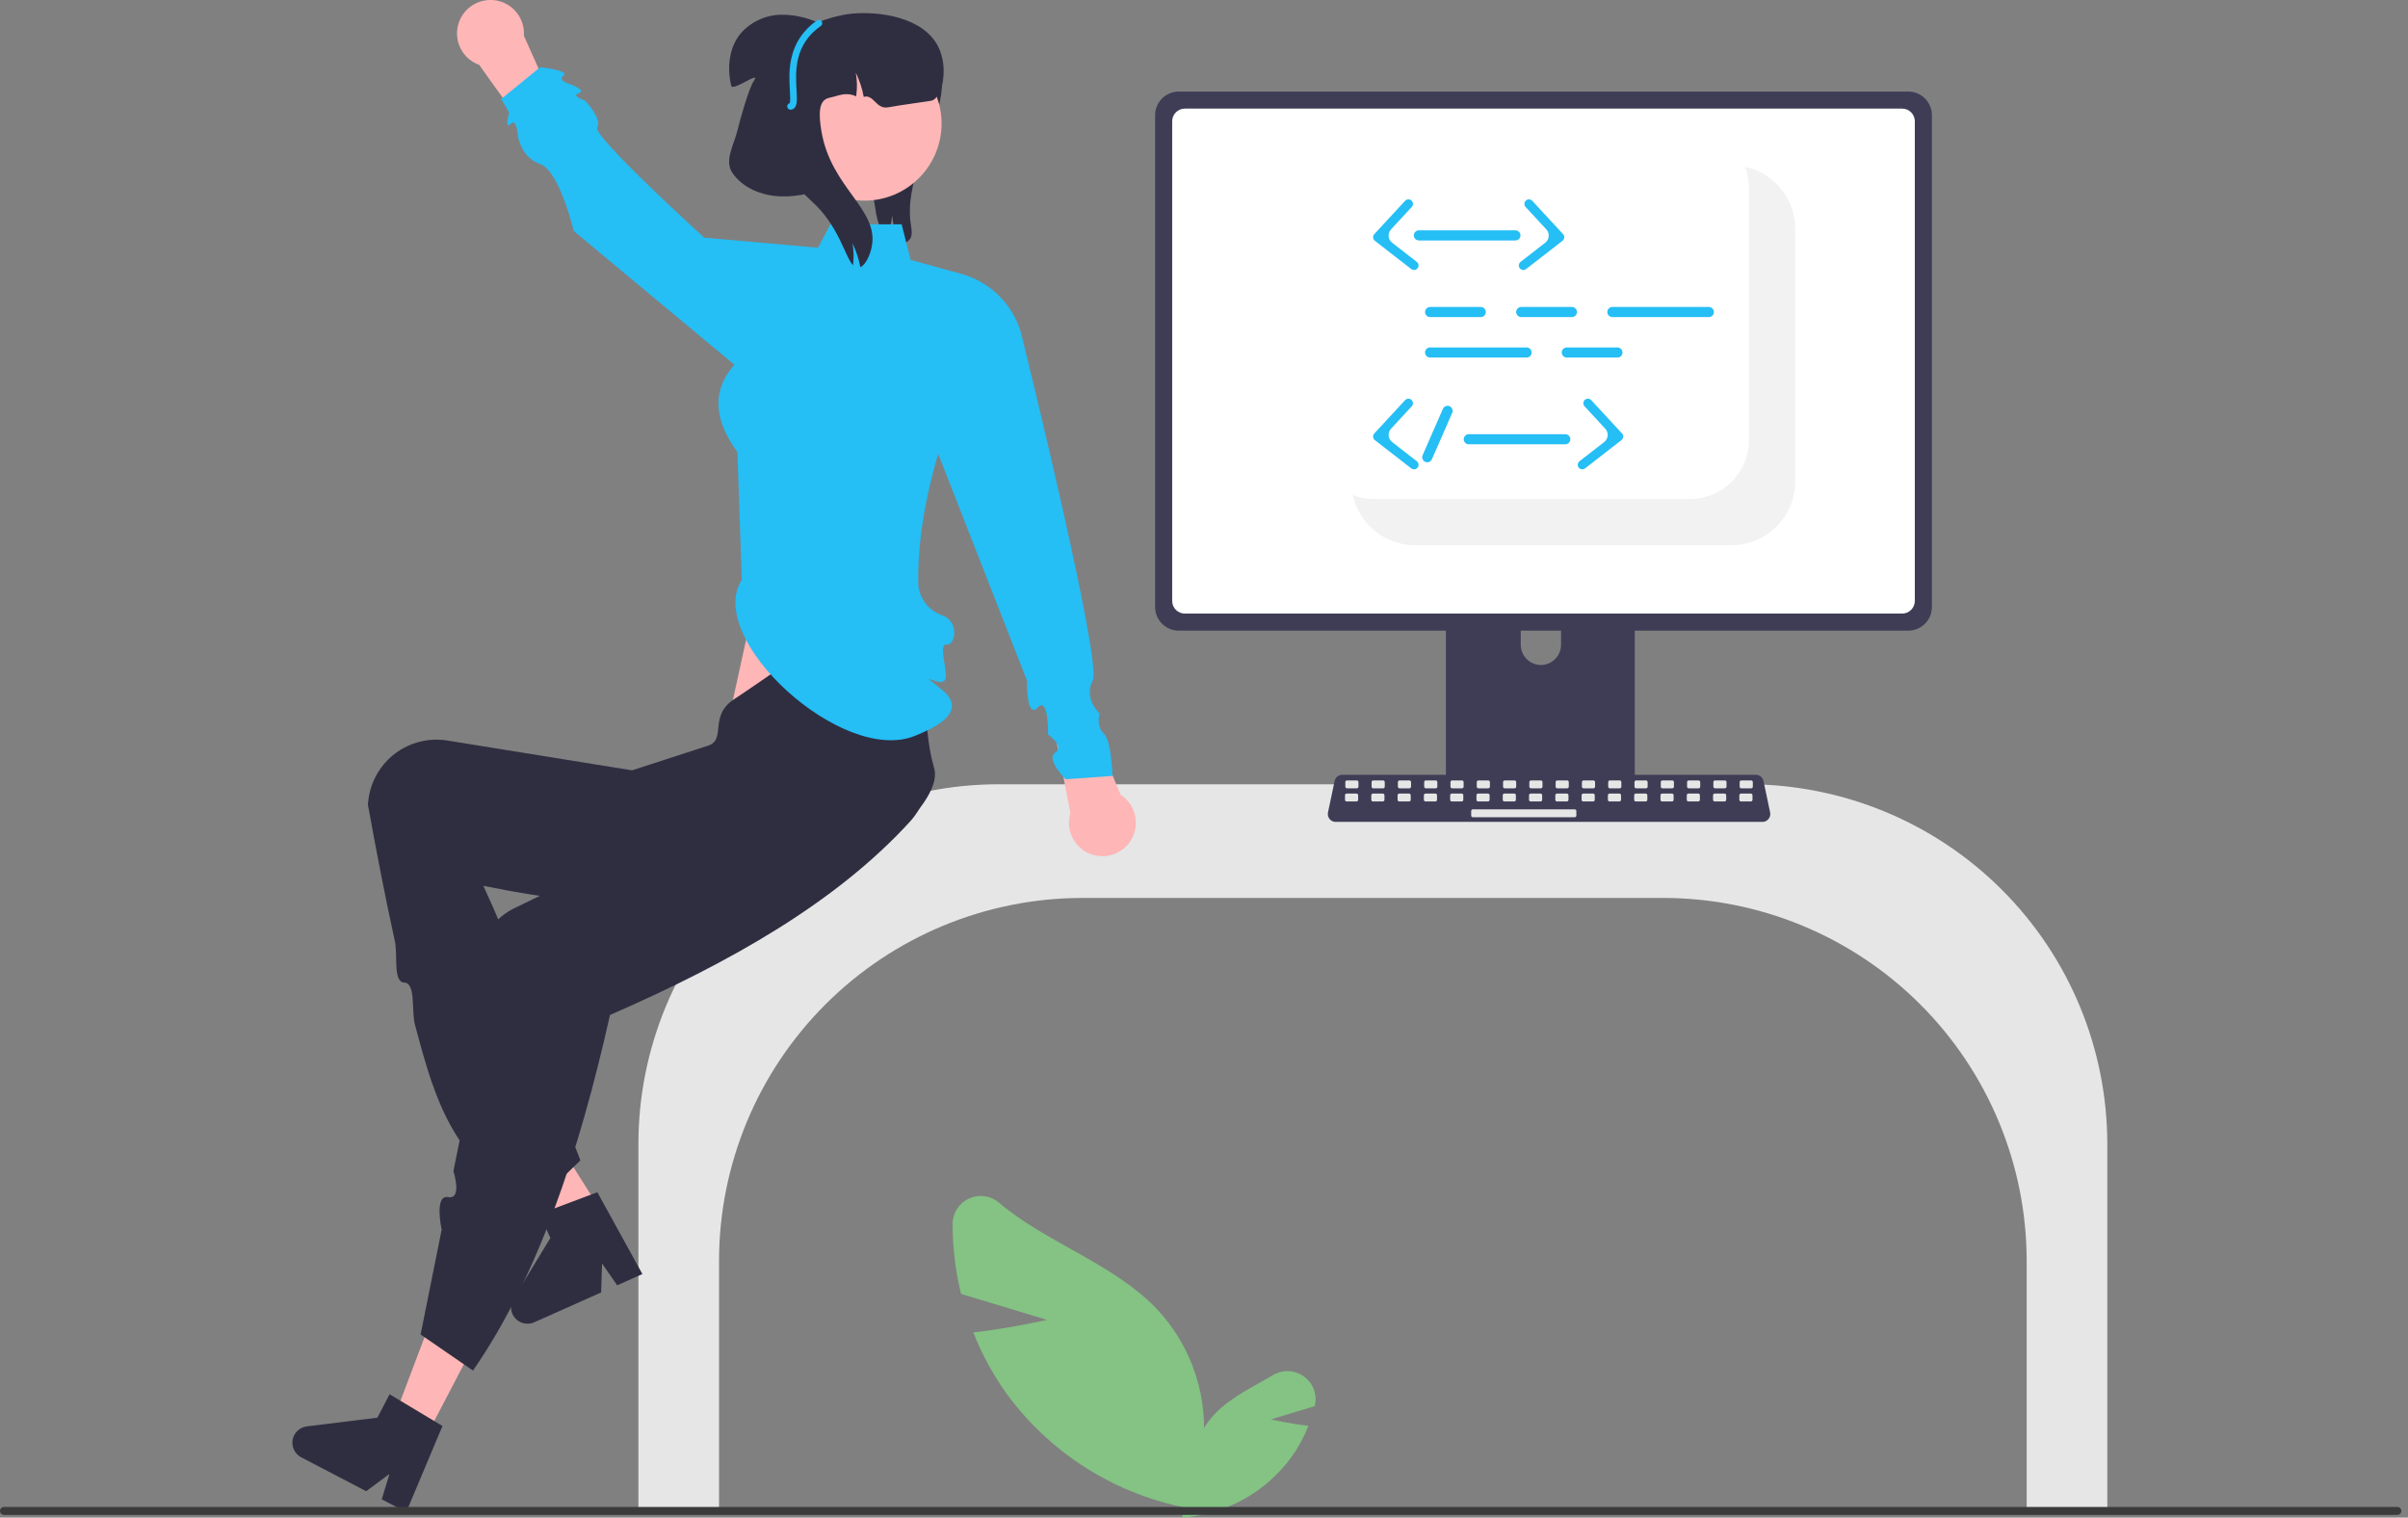 <svg width="238" height="150" viewBox="0 0 238 150" fill="none" xmlns="http://www.w3.org/2000/svg">
<rect x="0" y="0" width="238" height="150" fill="#808080" stroke="none"/>
<g clip-path="url(#clip0_32_149)">
<path d="M89.949 23.617C89.785 23.828 89.559 23.982 89.303 24.056C89.047 24.131 88.774 24.123 88.522 24.033C88.446 24.01 88.371 23.983 88.298 23.951C88.38 23.07 88.34 22.181 88.177 21.311C88.112 22.059 87.929 22.792 87.634 23.482C87.394 23.241 87.197 22.96 87.052 22.652C86.783 22.014 86.605 21.341 86.522 20.654C86.124 18.312 85.731 15.876 86.381 13.587C87.333 10.243 90.335 7.84 91.589 4.596L92.207 4.041C93.264 5.841 93.311 8.076 92.88 10.117C92.451 12.161 91.587 14.08 90.904 16.051C90.221 18.023 89.709 20.12 90.026 22.183C90.099 22.668 90.21 23.202 89.949 23.617Z" fill="#2F2E41"/>
<path d="M76.219 51.909L72.193 70.307L89.778 76.029L87.192 51.909H76.219Z" fill="#FFB6B6"/>
<path d="M200.312 149.548H208.28V113.047C208.27 103.627 204.52 94.596 197.853 87.935C191.186 81.274 182.147 77.527 172.719 77.516H98.66C89.231 77.527 80.192 81.274 73.525 87.935C66.859 94.596 63.109 103.627 63.098 113.047V149.548H71.067V124.612C71.078 115.104 74.862 105.989 81.591 99.266C88.32 92.543 97.443 88.761 106.959 88.751H164.419C173.935 88.761 183.058 92.543 189.787 99.266C196.516 105.989 200.301 115.104 200.312 124.612V149.548Z" fill="#E6E6E6"/>
<path d="M103.478 130.453L94.985 127.884C94.433 125.616 94.154 123.291 94.155 120.957C94.159 120.43 94.314 119.915 94.6 119.472C94.886 119.029 95.293 118.677 95.772 118.457C96.251 118.237 96.784 118.157 97.306 118.228C97.829 118.299 98.321 118.517 98.724 118.857C103.279 122.761 109.951 124.844 114.257 129.292C116.039 131.162 117.377 133.408 118.172 135.864C118.967 138.321 119.199 140.924 118.85 143.482L120.709 149.49C116.548 149.19 112.502 147.992 108.85 145.979C105.197 143.967 102.025 141.187 99.551 137.831C98.182 135.935 97.057 133.874 96.204 131.697C99.805 131.288 103.478 130.453 103.478 130.453Z" fill="#84C383"/>
<path d="M125.612 140.291L129.944 138.98C129.949 138.957 129.955 138.934 129.96 138.911C130.08 138.382 130.042 137.829 129.851 137.321C129.66 136.813 129.324 136.372 128.885 136.052C128.446 135.733 127.923 135.549 127.381 135.523C126.838 135.497 126.3 135.63 125.832 135.907C123.866 137.074 121.682 138.079 120.114 139.699C119.205 140.652 118.523 141.798 118.117 143.051C117.712 144.303 117.594 145.631 117.772 146.936L116.824 150C118.946 149.847 121.009 149.236 122.872 148.21C124.735 147.183 126.353 145.765 127.615 144.054C128.313 143.086 128.887 142.035 129.322 140.925C127.485 140.717 125.612 140.291 125.612 140.291Z" fill="#84C383"/>
<path d="M160.676 50.597H143.808C143.569 50.598 143.34 50.693 143.172 50.862C143.003 51.031 142.909 51.259 142.909 51.498V78.121H161.577V51.498C161.577 51.38 161.553 51.262 161.508 51.153C161.463 51.044 161.397 50.945 161.313 50.861C161.229 50.777 161.13 50.711 161.021 50.666C160.911 50.621 160.794 50.597 160.676 50.597ZM152.298 65.725C151.771 65.722 151.266 65.512 150.893 65.139C150.52 64.766 150.309 64.262 150.307 63.734V60.664C150.307 60.136 150.517 59.631 150.891 59.258C151.264 58.886 151.771 58.676 152.298 58.676C152.826 58.676 153.332 58.886 153.706 59.258C154.079 59.631 154.29 60.136 154.29 60.664V63.734C154.288 64.262 154.077 64.766 153.704 65.139C153.331 65.512 152.826 65.722 152.298 65.725Z" fill="#3F3D56"/>
<path d="M188.608 9.049H116.503C115.884 9.05 115.29 9.296 114.852 9.734C114.414 10.171 114.167 10.765 114.166 11.384V59.998C114.167 60.617 114.413 61.21 114.851 61.648C115.289 62.086 115.883 62.332 116.503 62.333H188.608C189.227 62.332 189.821 62.086 190.26 61.648C190.698 61.21 190.944 60.617 190.945 59.998V11.384C190.944 10.765 190.697 10.171 190.259 9.734C189.821 9.296 189.227 9.05 188.608 9.049Z" fill="#3F3D56"/>
<path d="M188.006 10.735H117.106C116.774 10.736 116.456 10.868 116.222 11.103C115.987 11.337 115.856 11.655 115.856 11.986V59.396C115.856 59.727 115.988 60.044 116.222 60.278C116.457 60.512 116.774 60.644 117.106 60.644H188.006C188.337 60.644 188.655 60.512 188.889 60.278C189.123 60.044 189.255 59.727 189.256 59.396V11.986C189.256 11.655 189.124 11.337 188.89 11.103C188.656 10.868 188.338 10.736 188.006 10.735Z" fill="white"/>
<path d="M142.851 77.269V79.838C142.851 79.971 142.904 80.099 142.999 80.193C143.093 80.287 143.22 80.34 143.354 80.34H161.132C161.265 80.34 161.393 80.287 161.487 80.192C161.581 80.099 161.634 79.971 161.635 79.838V77.269H142.851Z" fill="#3F3D56"/>
<path d="M174.196 81.234H132.014C131.899 81.234 131.785 81.208 131.68 81.159C131.576 81.109 131.484 81.037 131.411 80.947C131.339 80.858 131.287 80.753 131.26 80.641C131.233 80.529 131.231 80.412 131.255 80.299L131.909 77.193C131.946 77.019 132.042 76.864 132.18 76.752C132.318 76.64 132.491 76.578 132.668 76.578H173.541C173.719 76.578 173.892 76.64 174.03 76.752C174.168 76.864 174.263 77.019 174.301 77.193L174.955 80.299C174.979 80.412 174.977 80.529 174.95 80.641C174.923 80.753 174.871 80.858 174.798 80.947C174.726 81.037 174.634 81.109 174.53 81.159C174.425 81.208 174.311 81.234 174.196 81.234Z" fill="#3F3D56"/>
<path d="M134.106 77.137H133.129C133.04 77.137 132.968 77.209 132.968 77.298V77.754C132.968 77.844 133.04 77.916 133.129 77.916H134.106C134.195 77.916 134.267 77.844 134.267 77.754V77.298C134.267 77.209 134.195 77.137 134.106 77.137Z" fill="#E6E6E6"/>
<path d="M136.704 77.137H135.728C135.638 77.137 135.566 77.209 135.566 77.298V77.754C135.566 77.844 135.638 77.916 135.728 77.916H136.704C136.793 77.916 136.865 77.844 136.865 77.754V77.298C136.865 77.209 136.793 77.137 136.704 77.137Z" fill="#E6E6E6"/>
<path d="M139.302 77.137H138.326C138.237 77.137 138.164 77.209 138.164 77.298V77.754C138.164 77.844 138.237 77.916 138.326 77.916H139.302C139.391 77.916 139.464 77.844 139.464 77.754V77.298C139.464 77.209 139.391 77.137 139.302 77.137Z" fill="#E6E6E6"/>
<path d="M141.901 77.137H140.924C140.835 77.137 140.763 77.209 140.763 77.298V77.754C140.763 77.844 140.835 77.916 140.924 77.916H141.901C141.99 77.916 142.062 77.844 142.062 77.754V77.298C142.062 77.209 141.99 77.137 141.901 77.137Z" fill="#E6E6E6"/>
<path d="M144.499 77.137H143.523C143.433 77.137 143.361 77.209 143.361 77.298V77.754C143.361 77.844 143.433 77.916 143.523 77.916H144.499C144.588 77.916 144.66 77.844 144.66 77.754V77.298C144.66 77.209 144.588 77.137 144.499 77.137Z" fill="#E6E6E6"/>
<path d="M147.097 77.137H146.121C146.032 77.137 145.959 77.209 145.959 77.298V77.754C145.959 77.844 146.032 77.916 146.121 77.916H147.097C147.186 77.916 147.259 77.844 147.259 77.754V77.298C147.259 77.209 147.186 77.137 147.097 77.137Z" fill="#E6E6E6"/>
<path d="M149.695 77.137H148.719C148.63 77.137 148.558 77.209 148.558 77.298V77.754C148.558 77.844 148.63 77.916 148.719 77.916H149.695C149.785 77.916 149.857 77.844 149.857 77.754V77.298C149.857 77.209 149.785 77.137 149.695 77.137Z" fill="#E6E6E6"/>
<path d="M152.294 77.137H151.318C151.228 77.137 151.156 77.209 151.156 77.298V77.754C151.156 77.844 151.228 77.916 151.318 77.916H152.294C152.383 77.916 152.455 77.844 152.455 77.754V77.298C152.455 77.209 152.383 77.137 152.294 77.137Z" fill="#E6E6E6"/>
<path d="M154.892 77.137H153.916C153.827 77.137 153.754 77.209 153.754 77.298V77.754C153.754 77.844 153.827 77.916 153.916 77.916H154.892C154.981 77.916 155.054 77.844 155.054 77.754V77.298C155.054 77.209 154.981 77.137 154.892 77.137Z" fill="#E6E6E6"/>
<path d="M157.49 77.137H156.514C156.425 77.137 156.353 77.209 156.353 77.298V77.754C156.353 77.844 156.425 77.916 156.514 77.916H157.49C157.58 77.916 157.652 77.844 157.652 77.754V77.298C157.652 77.209 157.58 77.137 157.49 77.137Z" fill="#E6E6E6"/>
<path d="M160.089 77.137H159.112C159.023 77.137 158.951 77.209 158.951 77.298V77.754C158.951 77.844 159.023 77.916 159.112 77.916H160.089C160.178 77.916 160.25 77.844 160.25 77.754V77.298C160.25 77.209 160.178 77.137 160.089 77.137Z" fill="#E6E6E6"/>
<path d="M162.687 77.137H161.711C161.622 77.137 161.549 77.209 161.549 77.298V77.754C161.549 77.844 161.622 77.916 161.711 77.916H162.687C162.776 77.916 162.848 77.844 162.848 77.754V77.298C162.848 77.209 162.776 77.137 162.687 77.137Z" fill="#E6E6E6"/>
<path d="M165.285 77.137H164.309C164.22 77.137 164.148 77.209 164.148 77.298V77.754C164.148 77.844 164.22 77.916 164.309 77.916H165.285C165.375 77.916 165.447 77.844 165.447 77.754V77.298C165.447 77.209 165.375 77.137 165.285 77.137Z" fill="#E6E6E6"/>
<path d="M167.884 77.137H166.908C166.818 77.137 166.746 77.209 166.746 77.298V77.754C166.746 77.844 166.818 77.916 166.908 77.916H167.884C167.973 77.916 168.045 77.844 168.045 77.754V77.298C168.045 77.209 167.973 77.137 167.884 77.137Z" fill="#E6E6E6"/>
<path d="M170.482 77.137H169.506C169.417 77.137 169.344 77.209 169.344 77.298V77.754C169.344 77.844 169.417 77.916 169.506 77.916H170.482C170.571 77.916 170.644 77.844 170.644 77.754V77.298C170.644 77.209 170.571 77.137 170.482 77.137Z" fill="#E6E6E6"/>
<path d="M173.08 77.137H172.104C172.015 77.137 171.943 77.209 171.943 77.298V77.754C171.943 77.844 172.015 77.916 172.104 77.916H173.08C173.17 77.916 173.242 77.844 173.242 77.754V77.298C173.242 77.209 173.17 77.137 173.08 77.137Z" fill="#E6E6E6"/>
<path d="M134.075 78.435H133.099C133.009 78.435 132.937 78.507 132.937 78.596V79.053C132.937 79.142 133.009 79.214 133.099 79.214H134.075C134.164 79.214 134.236 79.142 134.236 79.053V78.596C134.236 78.507 134.164 78.435 134.075 78.435Z" fill="#E6E6E6"/>
<path d="M136.673 78.435H135.697C135.608 78.435 135.535 78.507 135.535 78.596V79.053C135.535 79.142 135.608 79.214 135.697 79.214H136.673C136.762 79.214 136.835 79.142 136.835 79.053V78.596C136.835 78.507 136.762 78.435 136.673 78.435Z" fill="#E6E6E6"/>
<path d="M139.272 78.435H138.295C138.206 78.435 138.134 78.507 138.134 78.596V79.053C138.134 79.142 138.206 79.214 138.295 79.214H139.272C139.361 79.214 139.433 79.142 139.433 79.053V78.596C139.433 78.507 139.361 78.435 139.272 78.435Z" fill="#E6E6E6"/>
<path d="M141.87 78.435H140.894C140.804 78.435 140.732 78.507 140.732 78.596V79.053C140.732 79.142 140.804 79.214 140.894 79.214H141.87C141.959 79.214 142.031 79.142 142.031 79.053V78.596C142.031 78.507 141.959 78.435 141.87 78.435Z" fill="#E6E6E6"/>
<path d="M144.468 78.435H143.492C143.403 78.435 143.33 78.507 143.33 78.596V79.053C143.33 79.142 143.403 79.214 143.492 79.214H144.468C144.557 79.214 144.63 79.142 144.63 79.053V78.596C144.63 78.507 144.557 78.435 144.468 78.435Z" fill="#E6E6E6"/>
<path d="M147.066 78.435H146.09C146.001 78.435 145.929 78.507 145.929 78.596V79.053C145.929 79.142 146.001 79.214 146.09 79.214H147.066C147.156 79.214 147.228 79.142 147.228 79.053V78.596C147.228 78.507 147.156 78.435 147.066 78.435Z" fill="#E6E6E6"/>
<path d="M149.665 78.435H148.689C148.599 78.435 148.527 78.507 148.527 78.596V79.053C148.527 79.142 148.599 79.214 148.689 79.214H149.665C149.754 79.214 149.826 79.142 149.826 79.053V78.596C149.826 78.507 149.754 78.435 149.665 78.435Z" fill="#E6E6E6"/>
<path d="M152.263 78.435H151.287C151.198 78.435 151.125 78.507 151.125 78.596V79.053C151.125 79.142 151.198 79.214 151.287 79.214H152.263C152.352 79.214 152.425 79.142 152.425 79.053V78.596C152.425 78.507 152.352 78.435 152.263 78.435Z" fill="#E6E6E6"/>
<path d="M154.861 78.435H153.885C153.796 78.435 153.724 78.507 153.724 78.596V79.053C153.724 79.142 153.796 79.214 153.885 79.214H154.861C154.951 79.214 155.023 79.142 155.023 79.053V78.596C155.023 78.507 154.951 78.435 154.861 78.435Z" fill="#E6E6E6"/>
<path d="M157.46 78.435H156.483C156.394 78.435 156.322 78.507 156.322 78.596V79.053C156.322 79.142 156.394 79.214 156.483 79.214H157.46C157.549 79.214 157.621 79.142 157.621 79.053V78.596C157.621 78.507 157.549 78.435 157.46 78.435Z" fill="#E6E6E6"/>
<path d="M160.058 78.435H159.082C158.993 78.435 158.92 78.507 158.92 78.596V79.053C158.92 79.142 158.993 79.214 159.082 79.214H160.058C160.147 79.214 160.22 79.142 160.22 79.053V78.596C160.22 78.507 160.147 78.435 160.058 78.435Z" fill="#E6E6E6"/>
<path d="M162.656 78.435H161.68C161.591 78.435 161.519 78.507 161.519 78.596V79.053C161.519 79.142 161.591 79.214 161.68 79.214H162.656C162.746 79.214 162.818 79.142 162.818 79.053V78.596C162.818 78.507 162.746 78.435 162.656 78.435Z" fill="#E6E6E6"/>
<path d="M165.255 78.435H164.279C164.189 78.435 164.117 78.507 164.117 78.596V79.053C164.117 79.142 164.189 79.214 164.279 79.214H165.255C165.344 79.214 165.416 79.142 165.416 79.053V78.596C165.416 78.507 165.344 78.435 165.255 78.435Z" fill="#E6E6E6"/>
<path d="M167.853 78.435H166.877C166.788 78.435 166.715 78.507 166.715 78.596V79.053C166.715 79.142 166.788 79.214 166.877 79.214H167.853C167.942 79.214 168.014 79.142 168.014 79.053V78.596C168.014 78.507 167.942 78.435 167.853 78.435Z" fill="#E6E6E6"/>
<path d="M170.451 78.435H169.475C169.386 78.435 169.314 78.507 169.314 78.596V79.053C169.314 79.142 169.386 79.214 169.475 79.214H170.451C170.541 79.214 170.613 79.142 170.613 79.053V78.596C170.613 78.507 170.541 78.435 170.451 78.435Z" fill="#E6E6E6"/>
<path d="M173.05 78.435H172.073C171.984 78.435 171.912 78.507 171.912 78.596V79.053C171.912 79.142 171.984 79.214 172.073 79.214H173.05C173.139 79.214 173.211 79.142 173.211 79.053V78.596C173.211 78.507 173.139 78.435 173.05 78.435Z" fill="#E6E6E6"/>
<path d="M155.641 79.993H145.571C145.481 79.993 145.409 80.065 145.409 80.154V80.61C145.409 80.699 145.481 80.772 145.571 80.772H155.641C155.73 80.772 155.802 80.699 155.802 80.61V80.154C155.802 80.065 155.73 79.993 155.641 79.993Z" fill="#E6E6E6"/>
<path d="M177.434 22.637V47.59C177.434 49.261 176.77 50.864 175.587 52.045C174.404 53.227 172.8 53.891 171.128 53.891H139.869C138.638 53.891 137.434 53.532 136.406 52.858C135.377 52.183 134.568 51.223 134.078 50.095C133.914 49.722 133.789 49.333 133.704 48.935C134.369 49.192 135.075 49.323 135.788 49.321H167.047C168.588 49.319 170.066 48.707 171.155 47.618C172.245 46.529 172.858 45.053 172.861 43.513V18.559C172.862 17.847 172.731 17.141 172.474 16.477C172.872 16.562 173.261 16.687 173.634 16.851C174.763 17.34 175.725 18.148 176.4 19.176C177.075 20.204 177.435 21.407 177.434 22.637Z" fill="#F2F2F2"/>
<path d="M60.817 121.917L57.716 123.835L48.583 112.617L53.158 109.787L60.817 121.917Z" fill="#FFB6B6"/>
<path d="M63.494 125.924L60.999 127.036L59.503 124.882L59.414 127.743L52.8 130.693C52.483 130.835 52.129 130.871 51.789 130.797C51.45 130.724 51.143 130.543 50.914 130.283C50.684 130.023 50.544 129.696 50.514 129.35C50.483 129.005 50.564 128.658 50.745 128.362L54.398 122.361L53.336 119.983L59.04 117.836L63.494 125.924Z" fill="#2F2E41"/>
<path d="M52.132 119.759L57.368 114.689C53.478 105.097 53.167 99.152 47.773 87.551C60.57 90.166 69.718 90.007 80.301 87.662C83.884 86.881 93.128 79.747 92.368 76.089C92.332 75.918 92.29 75.749 92.242 75.581C91.106 71.711 91.906 65.785 89.447 61.491C84.898 59.777 77.987 65.564 72.581 69.091C69.974 70.791 71.882 73.109 69.935 73.716L62.471 76.137L44.159 73.182C43.274 73.048 42.371 73.091 41.503 73.307C40.634 73.523 39.817 73.909 39.098 74.442C38.38 74.975 37.774 75.645 37.315 76.413C36.857 77.182 36.556 78.033 36.428 78.918C36.397 79.117 36.375 79.317 36.361 79.517C37.203 84.177 38.082 88.715 39.027 93.023C39.333 94.413 38.817 97.079 39.965 97.118C41.113 97.158 40.651 99.915 41.008 101.263C43.209 109.561 44.601 113.577 52.132 119.759Z" fill="#2F2E41"/>
<path d="M42.109 141.997L38.879 140.313L43.99 126.787L48.757 129.273L42.109 141.997Z" fill="#FFB6B6"/>
<path d="M41.571 131.899L46.75 135.462C53.098 126.29 57.22 114.033 60.289 100.318C72.241 95.109 82.698 89.15 89.986 81.156C91.183 79.816 91.81 78.063 91.736 76.268C91.661 74.474 90.89 72.779 89.586 71.543C89.458 71.423 89.327 71.309 89.19 71.199C86.034 68.687 79.023 70.133 74.543 68.033L66.538 79.102L67.458 81.68L64.674 83.034L62.322 84.178L59.631 85.487L50.808 89.778C50.008 90.178 49.296 90.732 48.711 91.408C48.126 92.084 47.682 92.869 47.402 93.718C47.123 94.566 47.014 95.462 47.083 96.353C47.152 97.243 47.396 98.112 47.803 98.908C47.892 99.088 47.988 99.264 48.093 99.436L44.816 115.746C44.816 115.746 45.718 118.585 44.299 118.32C42.88 118.054 43.653 121.533 43.653 121.533L41.571 131.899Z" fill="#2F2E41"/>
<path d="M40.153 149.452L37.732 148.189L38.493 145.68L36.193 147.387L29.771 144.038C29.463 143.877 29.215 143.623 29.062 143.311C28.909 143 28.86 142.648 28.922 142.306C28.984 141.965 29.153 141.652 29.405 141.414C29.657 141.175 29.979 141.024 30.324 140.981L37.301 140.117L38.507 137.807L43.733 140.942L40.153 149.452Z" fill="#2F2E41"/>
<path d="M110.753 78.543L106.975 69.421L103.998 71.073L105.796 80.352C105.616 80.94 105.604 81.566 105.76 82.161C105.917 82.755 106.237 83.294 106.683 83.717C107.13 84.14 107.685 84.43 108.288 84.555C108.891 84.68 109.516 84.634 110.094 84.423C110.672 84.212 111.179 83.844 111.559 83.361C111.94 82.877 112.177 82.297 112.246 81.686C112.314 81.076 112.211 80.458 111.947 79.902C111.683 79.347 111.27 78.876 110.753 78.543Z" fill="#FFB6B6"/>
<path d="M47.361 6.412L53.109 14.442L55.633 12.159L51.778 3.528C51.82 2.915 51.69 2.302 51.403 1.758C51.115 1.215 50.681 0.762 50.151 0.451C49.62 0.14 49.013 -0.016 48.398 -0.001C47.782 0.014 47.184 0.2 46.669 0.536C46.154 0.872 45.743 1.345 45.482 1.902C45.221 2.459 45.121 3.078 45.193 3.688C45.265 4.299 45.506 4.877 45.889 5.358C46.272 5.84 46.781 6.205 47.361 6.412Z" fill="#FFB6B6"/>
<path d="M73.318 57.302C69.589 63.08 83.248 75.669 90.439 72.725C91.698 72.21 96.03 70.507 93.069 68.147C90.109 65.786 93.412 68.428 93.49 66.891C93.543 65.864 92.747 63.611 93.577 63.707C94.408 63.804 94.884 61.404 93.076 60.792C92.447 60.568 91.895 60.169 91.485 59.642C91.075 59.115 90.823 58.483 90.761 57.819C90.588 51.486 92.734 44.873 92.734 44.873L101.497 67.255C101.497 67.255 101.433 71.127 102.55 69.943C103.668 68.76 103.586 72.59 103.586 72.59C103.586 72.59 105.248 73.749 104.292 74.393C103.337 75.038 105.321 77.021 105.321 77.021L109.951 76.69C109.951 76.69 109.879 73.254 109.088 72.494C108.298 71.734 108.686 70.538 108.686 70.538C108.686 70.538 107.056 69.023 108.008 67.24C108.959 65.456 101.079 33.549 101.079 33.549C100.763 32.014 100.029 30.596 98.957 29.452C97.885 28.308 96.517 27.482 95.005 27.066L90.004 25.691L89.116 22.171H82.075L80.849 24.484L69.604 23.492C69.604 23.492 58.478 13.378 59.022 12.588C59.565 11.799 57.84 9.95 57.84 9.95C57.84 9.95 56.367 9.468 57.198 9.211C58.029 8.954 56.458 8.359 56.458 8.359C56.458 8.359 55.003 7.977 55.69 7.474C56.376 6.971 53.4 6.641 53.4 6.641L49.538 9.789L50.318 11.111C50.318 11.111 49.842 12.912 50.463 12.254C51.084 11.597 51.201 13.505 51.201 13.505C51.201 13.505 51.519 15.594 53.4 16.223C55.28 16.852 56.707 22.831 56.707 22.831L72.581 36.048C70.163 38.821 70.739 41.72 72.88 44.686L73.318 57.302Z" fill="#25BEF5"/>
<path d="M85.437 19.832C89.648 19.832 93.062 16.421 93.062 12.214C93.062 8.006 89.648 4.596 85.437 4.596C81.226 4.596 77.812 8.006 77.812 12.214C77.812 16.421 81.226 19.832 85.437 19.832Z" fill="#FFB6B6"/>
<path d="M92.093 9.945C91.898 10.001 89.034 10.374 87.793 10.606C86.576 10.834 86.365 9.284 85.369 9.575C85.37 9.568 85.369 9.561 85.366 9.555C85.212 8.734 84.948 7.937 84.582 7.186C84.715 7.905 84.734 8.641 84.638 9.367C84.638 9.386 84.636 9.404 84.632 9.423C84.629 9.456 84.622 9.486 84.619 9.519C83.567 9.056 82.899 9.469 82.171 9.614C81.358 9.776 80.723 10.133 81.179 12.919C82.115 18.648 86.983 20.694 86.14 24.483C85.975 25.233 85.558 26.172 85.035 26.407C84.881 25.585 84.617 24.789 84.252 24.037C84.384 24.757 84.403 25.493 84.308 26.218C83.498 25.343 82.912 22.283 80.187 19.858C79.516 19.263 76.152 15.734 75.749 14.901C75.873 15.567 75.933 16.243 75.928 16.92C75.928 17.373 75.897 17.826 75.835 18.275C75.835 18.304 75.832 18.333 75.825 18.361C75.822 18.414 75.812 18.46 75.805 18.509C75.799 18.566 75.789 18.619 75.779 18.675C74.677 18.516 73.702 18.324 73.242 17.875C71.007 15.701 73.735 11.465 75.227 7.632C77.359 2.144 83.554 1.413 84.156 1.354C86.808 1.086 91.289 1.655 92.754 4.658C93.779 6.763 93.124 9.648 92.093 9.945Z" fill="#2F2E41"/>
<path d="M76.015 11.184L81.538 2.599C80.215 1.832 78.707 1.436 77.177 1.456C76.414 1.472 75.663 1.648 74.974 1.973C74.284 2.299 73.67 2.765 73.172 3.343C72.044 4.744 71.851 6.724 72.273 8.472C72.419 9.075 75.199 6.952 74.537 7.943C73.995 8.719 73.107 11.981 72.884 12.899C72.526 14.377 71.54 15.894 72.418 17.135C73.456 18.604 75.308 19.334 77.106 19.408C78.904 19.482 80.674 18.984 82.382 18.421L76.015 11.184Z" fill="#2F2E41"/>
<path d="M78.138 10.845C78.058 10.845 77.981 10.816 77.921 10.764C77.86 10.712 77.821 10.639 77.81 10.56C77.799 10.481 77.817 10.401 77.861 10.334C77.904 10.268 77.971 10.219 78.047 10.197C78.134 10.054 78.098 9.452 78.07 8.966C77.962 7.141 77.782 4.086 80.751 2.024C80.823 1.974 80.912 1.955 80.998 1.97C81.084 1.986 81.161 2.035 81.211 2.107C81.261 2.179 81.28 2.268 81.265 2.354C81.249 2.44 81.2 2.517 81.128 2.567C78.464 4.417 78.624 7.132 78.73 8.927C78.79 9.954 78.834 10.696 78.211 10.837C78.187 10.842 78.162 10.845 78.138 10.845Z" fill="#25BEF5"/>
<path d="M1.73437e-06 149.335C-0 149.439 0.041 149.538 0.114 149.612C0.187 149.686 0.287 149.728 0.391 149.728H236.948C237.053 149.728 237.153 149.686 237.227 149.613C237.3 149.539 237.342 149.439 237.342 149.335C237.342 149.23 237.3 149.13 237.227 149.057C237.153 148.983 237.053 148.941 236.948 148.941H0.394C0.342 148.941 0.291 148.951 0.243 148.971C0.196 148.99 0.152 149.019 0.116 149.055C0.079 149.092 0.05 149.135 0.03 149.182C0.01 149.23 0 149.281 1.18269e-05 149.332L1.73437e-06 149.335Z" fill="#3B3B3C"/>
<path d="M146.351 31.34H141.347C141.214 31.34 141.087 31.288 140.993 31.194C140.899 31.1 140.847 30.973 140.847 30.84C140.847 30.708 140.899 30.581 140.993 30.487C141.087 30.393 141.214 30.34 141.347 30.34H146.351C146.484 30.34 146.611 30.393 146.705 30.487C146.799 30.581 146.852 30.708 146.852 30.84C146.852 30.973 146.799 31.1 146.705 31.194C146.611 31.288 146.484 31.34 146.351 31.34Z" fill="#25BEF5"/>
<path d="M155.359 31.34H150.355C150.289 31.34 150.224 31.328 150.163 31.302C150.103 31.277 150.047 31.24 150.001 31.194C149.954 31.148 149.918 31.093 149.892 31.032C149.867 30.971 149.854 30.906 149.854 30.84C149.854 30.775 149.867 30.71 149.892 30.649C149.918 30.588 149.954 30.533 150.001 30.487C150.047 30.441 150.103 30.404 150.163 30.378C150.224 30.353 150.289 30.34 150.355 30.34H155.359C155.425 30.34 155.49 30.353 155.551 30.378C155.611 30.404 155.667 30.441 155.713 30.487C155.759 30.533 155.796 30.588 155.821 30.649C155.847 30.71 155.86 30.775 155.86 30.84C155.86 30.906 155.847 30.971 155.821 31.032C155.796 31.093 155.759 31.148 155.713 31.194C155.667 31.24 155.611 31.277 155.551 31.302C155.49 31.328 155.425 31.34 155.359 31.34Z" fill="#25BEF5"/>
<path d="M159.863 35.34H154.859C154.793 35.34 154.728 35.327 154.667 35.302C154.606 35.277 154.551 35.24 154.505 35.194C154.458 35.148 154.422 35.092 154.396 35.032C154.371 34.971 154.358 34.906 154.358 34.84C154.358 34.775 154.371 34.71 154.396 34.649C154.422 34.588 154.458 34.533 154.505 34.487C154.551 34.44 154.606 34.404 154.667 34.378C154.728 34.353 154.793 34.34 154.859 34.34H159.863C159.929 34.34 159.994 34.353 160.055 34.378C160.115 34.404 160.17 34.44 160.217 34.487C160.263 34.533 160.3 34.588 160.325 34.649C160.351 34.71 160.364 34.775 160.364 34.84C160.364 34.906 160.351 34.971 160.325 35.032C160.3 35.092 160.263 35.148 160.217 35.194C160.17 35.24 160.115 35.277 160.055 35.302C159.994 35.327 159.929 35.34 159.863 35.34Z" fill="#25BEF5"/>
<path d="M150.883 35.34H141.347C141.214 35.34 141.087 35.288 140.993 35.194C140.899 35.1 140.847 34.973 140.847 34.84C140.847 34.708 140.899 34.581 140.993 34.487C141.087 34.393 141.214 34.34 141.347 34.34H150.883C151.016 34.34 151.143 34.393 151.237 34.487C151.331 34.581 151.383 34.708 151.383 34.84C151.383 34.973 151.331 35.1 151.237 35.194C151.143 35.288 151.016 35.34 150.883 35.34Z" fill="#25BEF5"/>
<path d="M168.899 31.34H159.363C159.23 31.34 159.103 31.288 159.009 31.194C158.915 31.1 158.862 30.973 158.862 30.84C158.862 30.708 158.915 30.581 159.009 30.487C159.103 30.393 159.23 30.34 159.363 30.34H168.899C168.964 30.34 169.029 30.353 169.09 30.378C169.151 30.404 169.206 30.441 169.252 30.487C169.299 30.533 169.336 30.588 169.361 30.649C169.386 30.71 169.399 30.775 169.399 30.84C169.399 30.906 169.386 30.971 169.361 31.032C169.336 31.093 169.299 31.148 169.252 31.194C169.206 31.24 169.151 31.277 169.09 31.302C169.029 31.328 168.964 31.34 168.899 31.34Z" fill="#25BEF5"/>
<path d="M149.777 23.766H140.242C140.176 23.766 140.111 23.753 140.05 23.728C139.989 23.703 139.934 23.666 139.887 23.62C139.84 23.573 139.803 23.518 139.778 23.457C139.753 23.397 139.74 23.331 139.74 23.266C139.74 23.2 139.753 23.135 139.778 23.074C139.803 23.013 139.84 22.958 139.887 22.912C139.934 22.865 139.989 22.828 140.05 22.803C140.111 22.778 140.176 22.766 140.242 22.766H149.777C149.91 22.766 150.037 22.818 150.131 22.912C150.225 23.006 150.278 23.133 150.278 23.266C150.278 23.398 150.225 23.526 150.131 23.619C150.037 23.713 149.91 23.766 149.777 23.766Z" fill="#25BEF5"/>
<path d="M150.562 26.687C150.468 26.687 150.377 26.658 150.301 26.604C150.225 26.549 150.168 26.473 150.137 26.385C150.107 26.296 150.105 26.201 150.132 26.111C150.159 26.022 150.212 25.943 150.286 25.886L152.728 23.989C152.826 23.913 152.907 23.817 152.966 23.708C153.026 23.599 153.061 23.479 153.072 23.355C153.082 23.231 153.066 23.107 153.026 22.989C152.985 22.872 152.921 22.764 152.836 22.673L150.786 20.456C150.747 20.413 150.716 20.362 150.695 20.307C150.675 20.252 150.665 20.193 150.668 20.134C150.67 20.076 150.684 20.018 150.709 19.964C150.733 19.911 150.768 19.863 150.811 19.823C150.855 19.783 150.905 19.752 150.961 19.732C151.016 19.711 151.074 19.702 151.133 19.704C151.192 19.707 151.25 19.721 151.303 19.745C151.357 19.77 151.405 19.805 151.445 19.848L154.489 23.141C154.531 23.186 154.563 23.24 154.584 23.299C154.604 23.357 154.612 23.419 154.607 23.481C154.601 23.543 154.584 23.603 154.554 23.658C154.525 23.712 154.484 23.76 154.435 23.798L150.836 26.593C150.758 26.654 150.661 26.687 150.562 26.687Z" fill="#25BEF5"/>
<path d="M139.759 26.687C139.852 26.687 139.944 26.658 140.02 26.604C140.096 26.549 140.153 26.473 140.183 26.385C140.213 26.296 140.215 26.201 140.189 26.111C140.162 26.022 140.108 25.943 140.034 25.886L137.593 23.989C137.494 23.913 137.413 23.817 137.354 23.708C137.295 23.599 137.259 23.479 137.249 23.355C137.239 23.231 137.254 23.107 137.295 22.989C137.335 22.872 137.4 22.764 137.484 22.673L139.534 20.456C139.574 20.413 139.605 20.362 139.625 20.307C139.646 20.252 139.655 20.193 139.653 20.134C139.65 20.076 139.637 20.018 139.612 19.964C139.587 19.911 139.552 19.863 139.509 19.823C139.466 19.783 139.415 19.752 139.36 19.732C139.305 19.711 139.246 19.702 139.187 19.704C139.128 19.707 139.071 19.721 139.017 19.745C138.964 19.77 138.916 19.805 138.876 19.848L135.832 23.141C135.789 23.186 135.757 23.24 135.737 23.299C135.717 23.357 135.709 23.419 135.714 23.481C135.719 23.543 135.737 23.603 135.767 23.658C135.796 23.712 135.837 23.76 135.886 23.798L139.484 26.593C139.563 26.654 139.659 26.687 139.759 26.687Z" fill="#25BEF5"/>
<path d="M154.707 43.915H145.171C145.038 43.915 144.911 43.862 144.817 43.769C144.724 43.675 144.671 43.547 144.671 43.415C144.671 43.282 144.724 43.155 144.817 43.061C144.911 42.968 145.038 42.915 145.171 42.915H154.707C154.84 42.915 154.967 42.968 155.061 43.061C155.155 43.155 155.208 43.282 155.208 43.415C155.208 43.547 155.155 43.675 155.061 43.769C154.967 43.862 154.84 43.915 154.707 43.915Z" fill="#25BEF5"/>
<path d="M156.387 46.388C156.294 46.388 156.203 46.359 156.127 46.305C156.051 46.251 155.994 46.174 155.963 46.086C155.933 45.998 155.931 45.902 155.958 45.813C155.984 45.723 156.038 45.644 156.112 45.587L158.554 43.691C158.652 43.615 158.733 43.519 158.792 43.41C158.852 43.3 158.887 43.18 158.898 43.056C158.908 42.933 158.892 42.808 158.852 42.691C158.811 42.573 158.747 42.466 158.662 42.374L156.612 40.157C156.572 40.114 156.541 40.063 156.521 40.008C156.501 39.953 156.491 39.894 156.494 39.836C156.496 39.777 156.51 39.719 156.535 39.666C156.559 39.612 156.594 39.564 156.637 39.524C156.681 39.484 156.731 39.453 156.786 39.433C156.842 39.413 156.9 39.404 156.959 39.406C157.018 39.408 157.076 39.422 157.129 39.447C157.183 39.471 157.231 39.506 157.271 39.549L160.315 42.842C160.357 42.888 160.389 42.941 160.409 43C160.43 43.059 160.438 43.121 160.432 43.182C160.427 43.244 160.409 43.304 160.38 43.359C160.35 43.413 160.31 43.461 160.261 43.499L156.662 46.294C156.584 46.355 156.487 46.388 156.387 46.388Z" fill="#25BEF5"/>
<path d="M139.759 46.388C139.852 46.388 139.944 46.359 140.02 46.305C140.096 46.251 140.153 46.174 140.183 46.086C140.213 45.998 140.215 45.902 140.189 45.813C140.162 45.723 140.108 45.644 140.034 45.587L137.593 43.691C137.494 43.615 137.413 43.519 137.354 43.41C137.295 43.3 137.259 43.18 137.249 43.056C137.239 42.933 137.254 42.808 137.295 42.691C137.335 42.573 137.4 42.466 137.484 42.374L139.534 40.157C139.615 40.07 139.657 39.954 139.653 39.836C139.648 39.717 139.596 39.605 139.509 39.524C139.422 39.444 139.306 39.401 139.187 39.406C139.069 39.41 138.957 39.462 138.876 39.549L135.832 42.842C135.789 42.888 135.757 42.941 135.737 43C135.717 43.059 135.709 43.121 135.714 43.182C135.719 43.244 135.737 43.304 135.767 43.359C135.796 43.413 135.837 43.461 135.886 43.499L139.484 46.294C139.563 46.355 139.659 46.388 139.759 46.388Z" fill="#25BEF5"/>
<path d="M140.61 44.987L142.614 40.406C142.668 40.285 142.767 40.19 142.891 40.142C143.014 40.094 143.151 40.097 143.273 40.15C143.394 40.203 143.489 40.302 143.538 40.425C143.586 40.548 143.584 40.685 143.532 40.807L141.527 45.388C141.501 45.448 141.463 45.503 141.416 45.549C141.368 45.595 141.313 45.631 141.251 45.655C141.19 45.679 141.124 45.691 141.058 45.69C140.993 45.689 140.928 45.674 140.867 45.648C140.807 45.622 140.752 45.584 140.706 45.536C140.661 45.489 140.625 45.432 140.601 45.371C140.577 45.31 140.566 45.244 140.567 45.178C140.569 45.112 140.583 45.048 140.61 44.987Z" fill="#25BEF5"/>
</g>
<defs>
<clipPath id="clip0_32_149">
<rect width="237.342" height="150" fill="white"/>
</clipPath>
</defs>
</svg>
